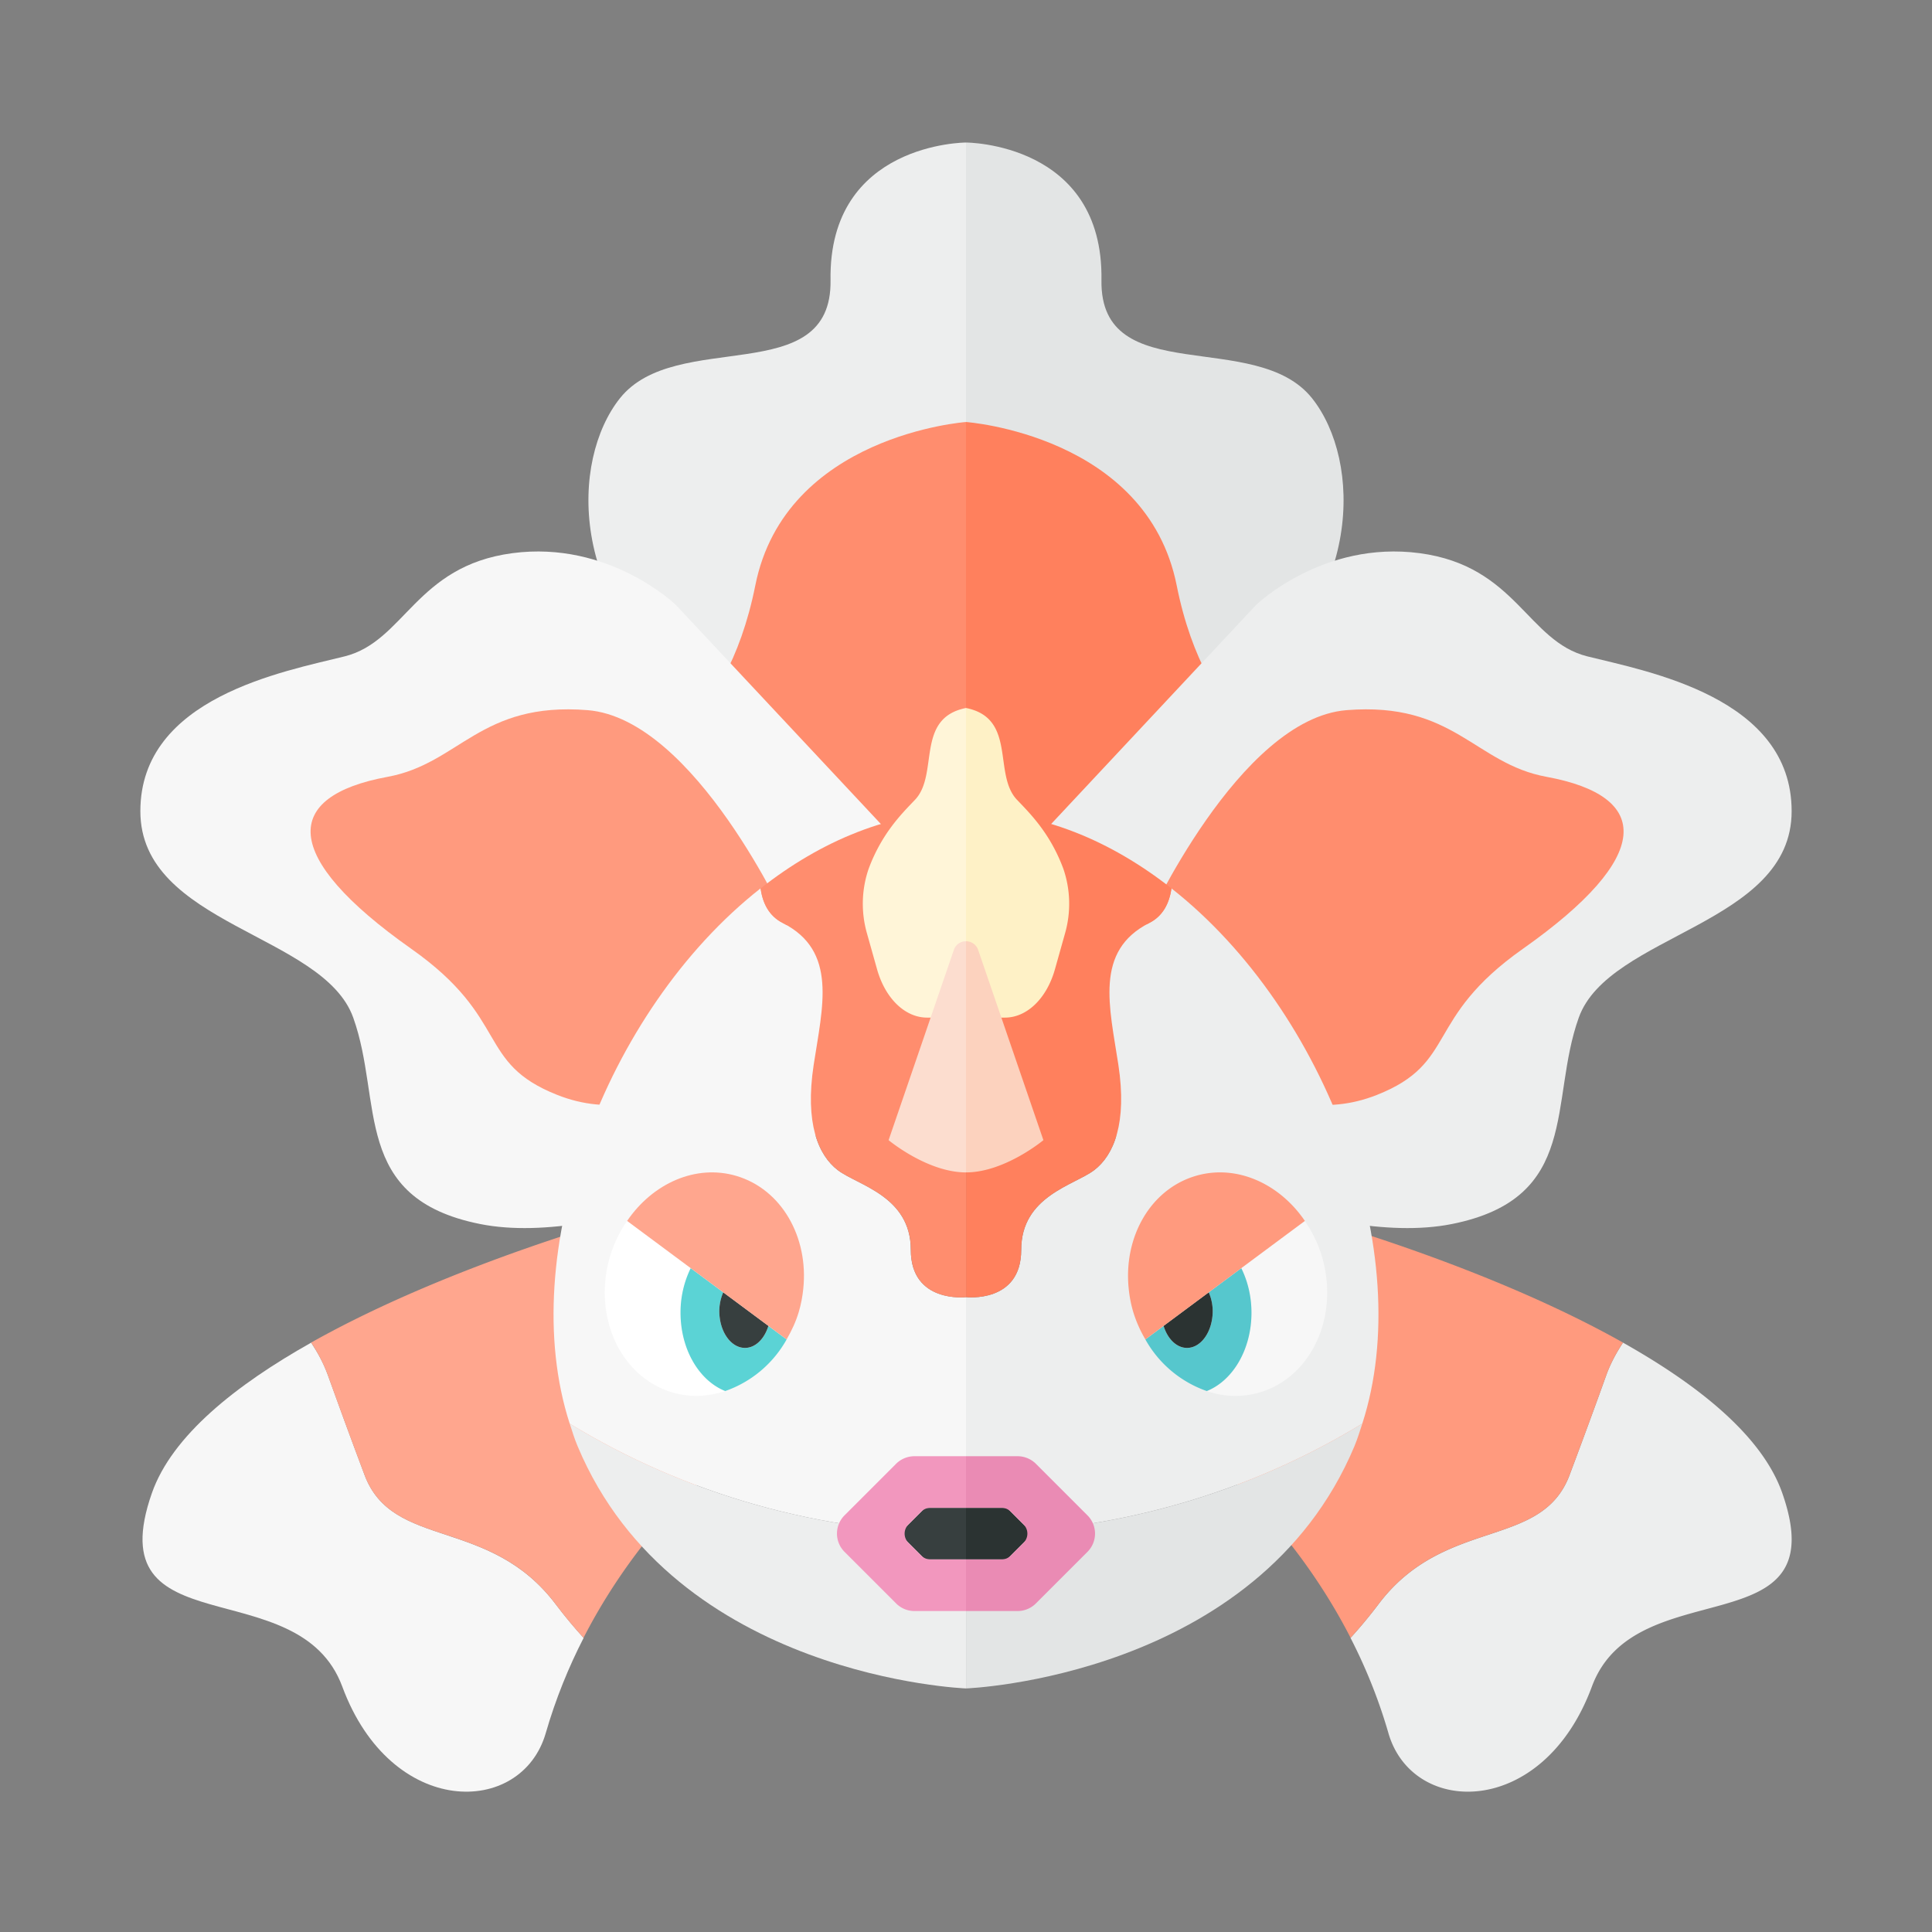 <svg xmlns="http://www.w3.org/2000/svg" width="100%" height="100%" viewBox="-2.72 -2.72 37.44 37.44"><rect x="-2.72" y="-2.72" width="37.44" height="37.44" fill="#808080" stroke="none"/><path fill="#F7F7F7" d="M.224 26.213c.39-1.112 1.632-2.096 3.086-2.914.13.197.243.405.324.63.177.494.43 1.186.712 1.937.546 1.449 2.418.802 3.701 2.5.194.257.372.466.543.655-.286.557-.54 1.173-.734 1.845-.469 1.625-2.997 1.656-3.943-.902-.845-2.282-4.753-.719-3.689-3.751z"/><path fill="#FFA68E" d="M4.345 25.865c-.283-.75-.535-1.443-.712-1.937a3.002 3.002 0 00-.324-.63c2.76-1.554 6.295-2.497 6.295-2.497l2.031 4.5s-1.813 1.31-3.047 3.718a9.41 9.41 0 01-.543-.655c-1.282-1.697-3.154-1.05-3.7-2.499z"/><path fill="#EDEEEE" d="M16 13V.042s-2.667 0-2.625 2.667c.033 2.128-2.999.924-4.083 2.291-.958 1.208-1 3.958 1.458 5.75 2.243 1.635 2.458 4.375 2.458 4.375L16 13z"/><path fill="#FF8D6E" d="M16 13.5V5.458s-3.5.25-4.083 3.167c-.583 2.917-2.333 3.458-2.333 3.458l5.042 3.583L16 13.5z"/><path fill="#F7F7F7" d="M10.375 9S9.083 7.75 7.208 8s-2.083 1.708-3.25 2S0 10.792 0 13s3.542 2.375 4.125 4-.042 3.5 2.458 4 6.458-1.542 6.458-1.542l1.583-5.917L10.375 9z"/><path fill="#FF9A7E" d="M12.542 15.167s-1.792-3.958-3.875-4.125c-2.083-.167-2.481 1.036-3.875 1.292-2.042.375-2.083 1.542.458 3.333 1.928 1.359 1.25 2.208 2.833 2.833 2.023.799 3.583-1.125 3.583-1.125l.876-2.208z"/><path fill="#EDEEEE" d="M31.818 26.213c-.39-1.112-1.632-2.096-3.086-2.914-.13.197-.243.405-.324.63-.177.494-.43 1.186-.712 1.937-.546 1.449-2.418.802-3.701 2.5a9.364 9.364 0 01-.543.655c.286.557.54 1.173.734 1.845.469 1.625 2.997 1.656 3.943-.902.845-2.282 4.753-.719 3.689-3.751z"/><path fill="#FF9A7E" d="M27.696 25.865c.283-.75.535-1.443.712-1.937.081-.224.194-.433.324-.63-2.76-1.554-6.295-2.497-6.295-2.497l-2.031 4.5s1.813 1.31 3.047 3.718a9.41 9.41 0 00.543-.655c1.283-1.697 3.155-1.05 3.7-2.499z"/><path fill="#E3E5E5" d="M16 13V.042s2.667 0 2.625 2.667c-.033 2.128 2.999.924 4.083 2.291.958 1.208 1 3.958-1.458 5.75-2.243 1.635-2.458 4.375-2.458 4.375L16 13z"/><path fill="#FF805D" d="M16 13.5V5.458s3.5.25 4.083 3.167c.583 2.917 2.333 3.458 2.333 3.458l-5.042 3.583L16 13.5z"/><path fill="#EDEEEE" d="M21.625 9s1.292-1.25 3.167-1 2.083 1.708 3.25 2c1.166.292 3.958.792 3.958 3s-3.542 2.375-4.125 4 .042 3.5-2.458 4-6.458-1.542-6.458-1.542l-1.583-5.917L21.625 9z"/><path fill="#FF8D6E" d="M19.5 15.167s1.792-3.958 3.875-4.125c2.083-.167 2.481 1.036 3.875 1.292 2.042.375 2.083 1.542-.458 3.333-1.928 1.359-1.25 2.208-2.833 2.833-2.023.799-3.583-1.125-3.583-1.125l-.876-2.208z"/><path fill="#EDEEEE" d="M8.474 25.307C10.355 29.791 16 30 16 30v-3c-2.84 0-5.478-.787-7.679-2.131.047.147.093.296.153.438z"/><path fill="#E3E5E5" d="M16.001 30s5.645-.209 7.526-4.693c.059-.142.105-.291.153-.439C21.479 26.213 18.841 27 16.001 27v3z"/><path fill="#F7F7F7" d="M14.93 21.5c0-1.042-1.027-1.25-1.412-1.542-.385-.292-.642-.917-.471-2.042s.471-2.208-.599-2.75c-.263-.133-.388-.378-.43-.67-3.026 2.38-4.758 7.099-3.698 10.372C10.522 26.213 13.16 27 16 27v-4.583s-1.07.125-1.07-.917z"/><path fill="#FF8D6E" d="M12.449 15.167c1.07.542.77 1.625.599 2.75s.086 1.75.471 2.042c.385.292 1.412.5 1.412 1.542s1.07.917 1.07.917V13c-1.464 0-2.815.579-3.981 1.496.04.293.166.538.429.671z"/><path fill="#EDEEEE" d="M19.982 14.496c-.042.292-.168.537-.43.67-1.07.542-.77 1.625-.599 2.75s-.086 1.75-.471 2.042c-.385.292-1.412.5-1.412 1.542s-1.07.917-1.07.917V27c2.84 0 5.478-.787 7.68-2.132 1.06-3.274-.672-7.992-3.698-10.372z"/><path fill="#FF805D" d="M17.07 21.5c0-1.042 1.027-1.25 1.412-1.542.385-.292.642-.917.471-2.042s-.471-2.208.599-2.75c.263-.133.388-.378.43-.67C18.816 13.579 17.465 13 16.001 13v9.417s1.069.125 1.069-.917z"/><path fill="#F7F7F7" d="M21.531 22.719c0-.319-.073-.614-.197-.863l1.232-.915c.139.204.256.432.331.686.342 1.159-.199 2.34-1.209 2.638a1.695 1.695 0 01-1.024-.028c.501-.199.867-.799.867-1.518z"/><path fill="#56C7CD" d="M19.476 23.237l.353-.262c.077.251.251.427.454.427.275 0 .498-.321.498-.716a.945.945 0 00-.077-.361l.631-.469c.123.249.197.544.197.863 0 .719-.366 1.319-.866 1.518a2.189 2.189 0 01-1.19-1z"/><path fill="#2B3332" d="M20.781 22.685c0 .396-.223.716-.498.716-.203 0-.377-.176-.454-.427l.875-.65a.927.927 0 01.077.361z"/><path fill="#FF9A7E" d="M20.45 20.068c.788-.233 1.623.146 2.117.872l-1.232.915-.631.469-.875.65-.353.262a2.474 2.474 0 01-.235-.531 2.431 2.431 0 01-.088-.453c-.103-.998.419-1.924 1.297-2.184z"/><path fill="#2B3332" d="M16.793 26.5l.5.5-.5.5H16v-1z"/><path fill="#EA8BB4" d="M18.354 26.646l-1-1A.504.504 0 0017 25.5h-1v1h.689a.25.25 0 01.177.073l.25.25a.25.25 0 010 .354l-.25.25a.249.249 0 01-.177.073H16v1h1a.5.5 0 00.353-.146l1-1a.5.5 0 00.001-.708z"/><path fill="#FFF" d="M10.469 22.719c0-.319.073-.614.197-.863l-1.233-.916a2.45 2.45 0 00-.331.686c-.342 1.159.199 2.34 1.209 2.638.343.101.695.082 1.024-.028-.5-.198-.866-.798-.866-1.517z"/><path fill="#5BD3D5" d="M12.524 23.237l-.353-.262c-.077.251-.251.427-.454.427-.275 0-.498-.321-.498-.716 0-.134.033-.253.077-.361l-.631-.469a1.95 1.95 0 00-.197.863c0 .719.366 1.319.866 1.518a2.189 2.189 0 001.19-1z"/><path fill="#373F3F" d="M11.219 22.685c0 .396.223.716.498.716.203 0 .377-.176.454-.427l-.875-.65a.927.927 0 00-.077.361z"/><path fill="#FFA68E" d="M11.55 20.068c-.788-.233-1.623.146-2.117.872l1.232.915.631.469.875.65.353.262c.094-.164.178-.338.235-.531.045-.151.073-.303.088-.453.103-.998-.419-1.924-1.297-2.184z"/><path fill="#FFF5D8" d="M16 11v6h-.755c-.426 0-.81-.371-.969-.938l-.196-.697a2.09 2.09 0 01.033-1.248c.255-.688.644-1.071.898-1.337.471-.494 0-1.582.989-1.78z"/><path fill="#373F3F" d="M15.207 26.5l-.5.5.5.5H16v-1z"/><path fill="#F297BE" d="M15 25.5a.504.504 0 00-.354.146l-1 1a.5.5 0 000 .707l1 1A.5.5 0 0015 28.5h1v-1h-.689a.25.25 0 01-.177-.073l-.25-.25a.25.25 0 010-.354l.25-.25a.249.249 0 01.177-.073H16v-1h-1z"/><path fill="#FEF1C6" d="M16 11v6h.755c.426 0 .81-.371.969-.938l.196-.697a2.09 2.09 0 00-.033-1.248c-.255-.688-.644-1.071-.898-1.337-.471-.494 0-1.582-.989-1.78z"/><path fill="#FCD2BE" d="M16.236 15.69a.246.246 0 00-.236-.169V20c.75 0 1.5-.625 1.5-.625l-1.264-3.685z"/><path fill="#FCDDCF" d="M15.764 15.69L14.5 19.375S15.25 20 16 20v-4.479a.244.244 0 00-.236.169z"/></svg>